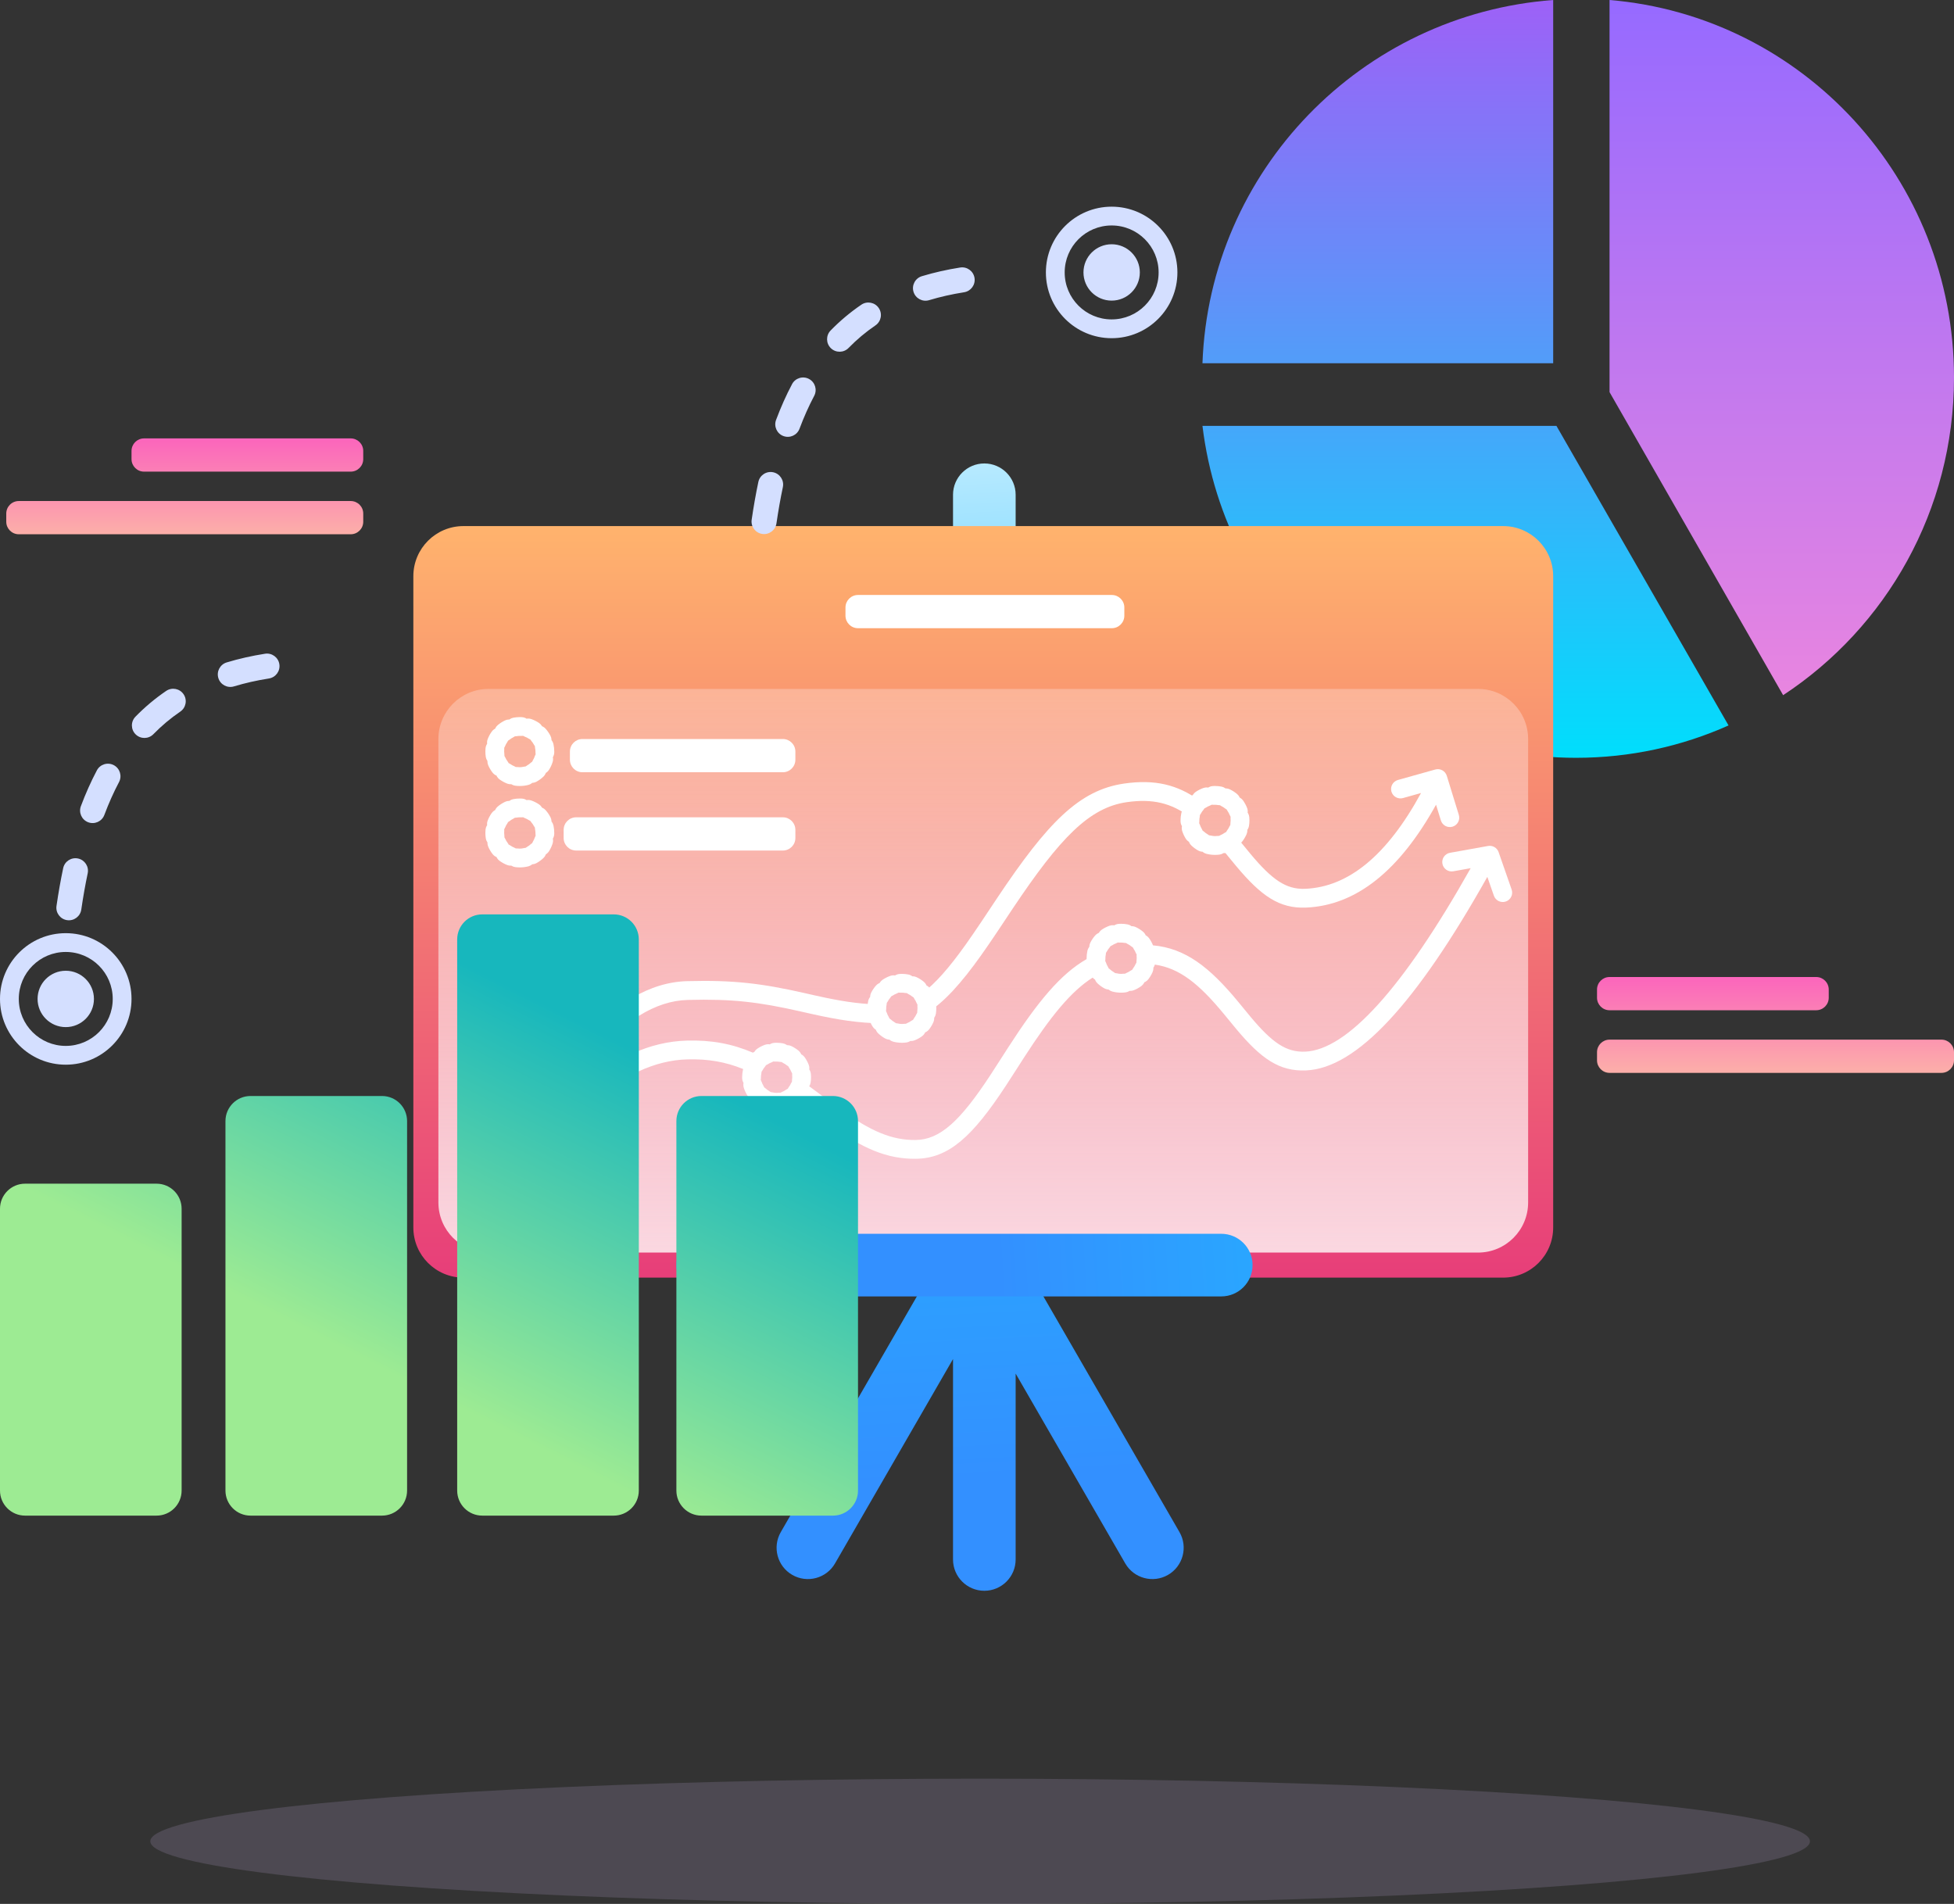 <?xml version="1.0" encoding="UTF-8"?>
<svg width="312px" height="304px" viewBox="0 0 312 304" version="1.1" xmlns="http://www.w3.org/2000/svg" xmlns:xlink="http://www.w3.org/1999/xlink">
    <rect x="0" y="0" width="312" height="304" fill="#333333" stroke="none"/>
    <title>Chart, analytic, graph@2x</title>
    <defs>
        <linearGradient x1="50%" y1="0%" x2="50%" y2="100%" id="linearGradient-1">
            <stop stop-color="#9D61F7" offset="0%"></stop>
            <stop stop-color="#00DEFC" offset="100%"></stop>
        </linearGradient>
        <linearGradient x1="50%" y1="0%" x2="50%" y2="100%" id="linearGradient-2">
            <stop stop-color="#966AFF" offset="0%"></stop>
            <stop stop-color="#E885E0" offset="100%"></stop>
        </linearGradient>
        <linearGradient x1="48.636%" y1="-17.079%" x2="50.736%" y2="89.629%" id="linearGradient-3">
            <stop stop-color="#FFFFFF" offset="0%"></stop>
            <stop stop-color="#20BDFF" offset="51.03%"></stop>
            <stop stop-color="#3390FF" offset="100%"></stop>
        </linearGradient>
        <linearGradient x1="50%" y1="0%" x2="50%" y2="100%" id="linearGradient-4">
            <stop stop-color="#FFB36D" offset="0%"></stop>
            <stop stop-color="#E73E79" offset="100%"></stop>
        </linearGradient>
        <linearGradient x1="50%" y1="-30.96%" x2="50%" y2="127.882%" id="linearGradient-5">
            <stop stop-color="#FFF2F2" stop-opacity="0.139" offset="0%"></stop>
            <stop stop-color="#FEFAF9" offset="100%"></stop>
        </linearGradient>
        <linearGradient x1="243.044%" y1="49.153%" x2="55.646%" y2="50.468%" id="linearGradient-6">
            <stop stop-color="#FFFFFF" offset="0%"></stop>
            <stop stop-color="#20BDFF" offset="51.03%"></stop>
            <stop stop-color="#3390FF" offset="100%"></stop>
        </linearGradient>
        <linearGradient x1="78.213%" y1="25.449%" x2="43.177%" y2="74.551%" id="linearGradient-7">
            <stop stop-color="#17B7BD" offset="0%"></stop>
            <stop stop-color="#9DEB93" offset="100%"></stop>
        </linearGradient>
        <linearGradient x1="50%" y1="0%" x2="50%" y2="100%" id="linearGradient-8">
            <stop stop-color="#FB65BC" offset="0%"></stop>
            <stop stop-color="#FCAFA9" offset="100%"></stop>
        </linearGradient>
    </defs>
    <g id="Page-1" stroke="none" stroke-width="1" fill="none" fill-rule="evenodd">
        <g id="Business---Icon-Illustration" transform="translate(-1025, -114)">
            <g id="Chart,-analytic,-graph" transform="translate(1025, 114)">
                <ellipse id="Shape" fill="#B6A0D1" fill-rule="nonzero" opacity="0.2" cx="156.5" cy="294" rx="132.5" ry="10"></ellipse>
                <path d="M192,68 L248.52,68 L276,115.832 C268.555,119.154 260.312,121 251.641,121 C220.943,121 195.622,97.866 192,68 Z M192,58 C193.128,27.199 217.398,2.282 248,0 L248,58 L192,58 Z" id="Shape" fill="url(#linearGradient-1)"></path>
                <path d="M284.718,111 L257,62.611 L257,0 C287.799,2.571 312,28.581 312,60.288 C312,81.525 301.143,100.206 284.718,111 L284.718,111 Z" id="Shape" fill="url(#linearGradient-2)"></path>
                <path d="M162.171,219.321 L162.171,249 C162.171,251.761 159.932,254 157.171,254 C154.409,254 152.171,251.761 152.171,249 L152.171,217 L133.331,249.631 C131.95,252.023 128.892,252.842 126.501,251.462 C124.109,250.081 123.29,247.023 124.671,244.631 L149.671,201.33 C150.26,200.31 151.154,199.576 152.171,199.177 L152.171,79 C152.171,76.239 154.409,74 157.171,74 C159.932,74 162.171,76.239 162.171,79 L162.171,199.962 C162.625,200.333 163.02,200.792 163.331,201.33 L188.331,244.631 C189.712,247.023 188.892,250.081 186.501,251.462 C184.109,252.842 181.051,252.023 179.671,249.631 L162.171,219.321 L162.171,219.321 Z" id="Shape" fill="url(#linearGradient-3)" fill-rule="nonzero"></path>
                <path d="M74,84 L240,84 C244.418,84 248,87.582 248,92 L248,196 C248,200.418 244.418,204 240,204 L74,204 C69.582,204 66,200.418 66,196 L66,92 C66,87.582 69.582,84 74,84 Z" id="Shape" fill="url(#linearGradient-4)"></path>
                <path d="M78,110 L236,110 C240.418,110 244,113.582 244,118 L244,192 C244,196.418 240.418,200 236,200 L78,200 C73.582,200 70,196.418 70,192 L70,118 C70,113.582 73.582,110 78,110 Z" id="Shape" fill="url(#linearGradient-5)" opacity="0.966"></path>
                <path d="M137,95 L177.526,95 C178.631,95 179.526,95.895 179.526,97 L179.526,98.306 C179.526,99.41 178.631,100.306 177.526,100.306 L137,100.306 C135.895,100.306 135,99.41 135,98.306 L135,97 C135,95.895 135.895,95 137,95 Z" id="Shape" fill="#FFFFFF" fill-rule="nonzero"></path>
                <path d="M226.901,126.62 L224.021,127.427 C223.224,127.651 222.396,127.185 222.172,126.388 C221.949,125.59 222.414,124.762 223.212,124.539 L229.173,122.868 C229.957,122.648 230.772,123.093 231.012,123.871 L232.936,130.117 C233.18,130.908 232.735,131.748 231.944,131.992 C231.152,132.236 230.312,131.792 230.069,131 L229.296,128.491 C223.445,139.04 216.525,144.588 208.52,144.915 C204.279,145.088 201.376,143.061 197.397,138.304 C196.969,137.794 195.52,136.023 195.394,135.871 C195.133,135.555 194.875,135.248 194.621,134.952 C195.683,134.786 196.607,134.203 197.219,133.375 C197.38,133.567 197.543,133.762 197.707,133.96 C197.842,134.123 199.283,135.884 199.697,136.379 C203.128,140.479 205.364,142.041 208.398,141.917 C215.286,141.636 221.459,136.612 226.901,126.62 Z M140.047,160.385 C140.016,160.586 140,160.791 140,161 C140,161.904 140.3,162.738 140.806,163.408 C136.997,163.332 133.93,162.867 129.57,161.891 C129.166,161.801 127.709,161.471 127.78,161.487 C121.198,160 116.947,159.471 109.819,159.659 C99.485,159.933 89.006,172.522 78.731,197.694 C78.418,198.461 77.542,198.829 76.775,198.516 C76.008,198.203 75.64,197.327 75.953,196.56 C86.645,170.366 97.791,156.977 109.739,156.66 C117.147,156.464 121.635,157.023 128.441,158.56 C128.374,158.545 129.826,158.874 130.226,158.964 C134.079,159.826 136.829,160.266 140.047,160.385 L140.047,160.385 Z M147.22,158.626 C149.322,157.076 151.584,154.494 154.225,150.778 C154.969,149.732 155.744,148.6 156.706,147.165 C157.185,146.449 158.903,143.865 159.24,143.36 C167.269,131.343 172.329,126.145 179.482,125.114 C184.39,124.406 188.029,125.279 191.545,127.842 C190.737,128.471 190.177,129.403 190.035,130.468 C187.019,128.205 184.014,127.491 179.91,128.083 C173.949,128.943 169.269,133.751 161.734,145.027 C161.4,145.527 159.682,148.113 159.198,148.835 C158.223,150.291 157.433,151.444 156.67,152.516 C153.466,157.023 150.699,160.091 147.921,161.796 C147.973,161.539 148,161.273 148,161 C148,160.111 147.71,159.29 147.22,158.626 L147.22,158.626 Z" id="Shape" fill="#FFFFFF" fill-rule="nonzero"></path>
                <path d="M144,163.5 C144.828,163.5 145.5,164.172 145.5,165 C145.5,165.828 144.828,166.5 144,166.5 C143.536,166.5 143.079,166.442 142.637,166.329 C141.834,166.124 141.349,165.308 141.554,164.505 C141.759,163.702 142.576,163.218 143.379,163.423 C143.579,163.474 143.787,163.5 144,163.5 Z M142.791,163.189 C143.515,163.591 143.777,164.504 143.375,165.228 C142.974,165.953 142.061,166.214 141.336,165.813 C140.934,165.59 140.561,165.317 140.227,165.002 C139.624,164.434 139.597,163.484 140.165,162.881 C140.733,162.279 141.683,162.251 142.285,162.819 C142.438,162.963 142.608,163.087 142.791,163.189 Z M141.881,162.327 C142.322,163.029 142.11,163.955 141.409,164.396 C140.708,164.836 139.782,164.625 139.341,163.924 C139.096,163.534 138.901,163.115 138.76,162.676 C138.508,161.886 138.943,161.042 139.732,160.79 C140.522,160.538 141.366,160.973 141.618,161.762 C141.681,161.961 141.77,162.151 141.881,162.327 Z M141.501,161.084 C141.528,161.912 140.879,162.605 140.051,162.632 C139.223,162.659 138.53,162.01 138.503,161.182 C138.501,161.098 138.501,161.098 138.5,161.01 C138.5,160.596 138.544,160.195 138.631,159.803 C138.811,158.994 139.612,158.484 140.421,158.664 C141.229,158.844 141.739,159.645 141.56,160.454 C141.52,160.632 141.5,160.814 141.5,161.006 C141.5,161.045 141.5,161.045 141.501,161.084 Z M141.774,159.86 C141.395,160.597 140.491,160.888 139.754,160.509 C139.017,160.131 138.727,159.227 139.105,158.49 C139.315,158.081 139.576,157.7 139.881,157.355 C140.43,156.735 141.378,156.677 141.998,157.227 C142.618,157.776 142.676,158.724 142.127,159.344 C141.988,159.501 141.869,159.674 141.774,159.86 Z M142.606,158.924 C141.919,159.387 140.987,159.205 140.524,158.518 C140.061,157.831 140.243,156.899 140.93,156.436 C141.312,156.179 141.724,155.971 142.159,155.816 C142.94,155.539 143.797,155.947 144.074,156.728 C144.352,157.508 143.944,158.366 143.163,158.643 C142.966,158.713 142.779,158.807 142.606,158.924 Z M143.833,158.505 C143.006,158.56 142.292,157.933 142.238,157.107 C142.184,156.28 142.81,155.566 143.637,155.512 C143.749,155.505 143.861,155.501 143.98,155.5 C144.345,155.5 144.69,155.532 145.031,155.597 C145.845,155.751 146.379,156.536 146.225,157.35 C146.07,158.164 145.285,158.699 144.471,158.544 C144.316,158.515 144.159,158.5 143.988,158.5 C143.936,158.5 143.884,158.502 143.833,158.505 Z M145.069,158.739 C144.321,158.384 144.001,157.49 144.356,156.741 C144.711,155.993 145.606,155.673 146.354,156.028 C146.77,156.226 147.16,156.474 147.513,156.768 C148.15,157.298 148.238,158.243 147.708,158.88 C147.179,159.518 146.233,159.605 145.596,159.076 C145.435,158.942 145.258,158.829 145.069,158.739 Z M146.038,159.552 C145.557,158.877 145.714,157.94 146.389,157.459 C147.063,156.979 148,157.136 148.481,157.81 C148.748,158.185 148.967,158.592 149.133,159.022 C149.431,159.795 149.046,160.663 148.273,160.961 C147.5,161.259 146.632,160.874 146.334,160.101 C146.259,159.906 146.159,159.722 146.038,159.552 Z M146.488,160.75 C146.407,159.926 147.009,159.192 147.834,159.111 C148.658,159.03 149.392,159.632 149.473,160.457 C149.49,160.624 149.499,160.792 149.5,160.971 C149.5,161.285 149.478,161.574 149.432,161.863 C149.303,162.681 148.535,163.24 147.717,163.111 C146.898,162.981 146.34,162.213 146.469,161.395 C146.49,161.264 146.5,161.132 146.5,160.982 C146.499,160.904 146.495,160.827 146.488,160.75 Z M146.293,161.998 C146.625,161.238 147.508,160.891 148.268,161.222 C149.027,161.553 149.375,162.437 149.043,163.196 C148.859,163.619 148.623,164.016 148.341,164.378 C147.831,165.032 146.889,165.149 146.235,164.64 C145.582,164.13 145.465,163.188 145.974,162.534 C146.103,162.369 146.21,162.189 146.293,161.998 Z M145.469,163.023 C146.139,162.536 147.077,162.683 147.565,163.353 C148.052,164.023 147.905,164.961 147.235,165.448 C146.863,165.719 146.459,165.943 146.03,166.113 C145.26,166.419 144.388,166.042 144.082,165.273 C143.776,164.503 144.153,163.631 144.922,163.325 C145.116,163.248 145.3,163.146 145.469,163.023 Z M144.332,163.478 C145.153,163.37 145.907,163.948 146.015,164.77 C146.123,165.591 145.545,166.344 144.724,166.453 C144.501,166.482 144.277,166.498 144.051,166.5 C143.222,166.507 142.545,165.842 142.537,165.013 C142.53,164.185 143.195,163.507 144.023,163.5 C144.127,163.499 144.23,163.492 144.332,163.478 Z M194,133.5 C194.828,133.5 195.5,134.172 195.5,135 C195.5,135.828 194.828,136.5 194,136.5 C193.536,136.5 193.079,136.442 192.637,136.329 C191.834,136.124 191.349,135.308 191.554,134.505 C191.759,133.702 192.576,133.218 193.379,133.423 C193.579,133.474 193.787,133.5 194,133.5 Z M192.791,133.189 C193.515,133.591 193.777,134.504 193.375,135.228 C192.974,135.953 192.061,136.214 191.336,135.813 C190.934,135.59 190.561,135.317 190.227,135.002 C189.624,134.434 189.597,133.484 190.165,132.881 C190.733,132.279 191.683,132.251 192.285,132.819 C192.438,132.963 192.608,133.087 192.791,133.189 Z M191.881,132.327 C192.322,133.029 192.11,133.955 191.409,134.396 C190.708,134.836 189.782,134.625 189.341,133.924 C189.096,133.534 188.901,133.115 188.76,132.676 C188.508,131.886 188.943,131.042 189.732,130.79 C190.522,130.538 191.366,130.973 191.618,131.762 C191.681,131.961 191.77,132.151 191.881,132.327 Z M191.501,131.084 C191.528,131.912 190.879,132.605 190.051,132.632 C189.223,132.659 188.53,132.01 188.503,131.182 C188.501,131.098 188.501,131.098 188.5,131.01 C188.5,130.596 188.544,130.195 188.631,129.803 C188.811,128.994 189.612,128.484 190.421,128.664 C191.229,128.844 191.739,129.645 191.56,130.454 C191.52,130.632 191.5,130.814 191.5,131.006 C191.5,131.045 191.5,131.045 191.501,131.084 Z M191.774,129.86 C191.395,130.597 190.491,130.888 189.754,130.509 C189.017,130.131 188.727,129.227 189.105,128.49 C189.315,128.081 189.576,127.7 189.881,127.355 C190.43,126.735 191.378,126.677 191.998,127.227 C192.618,127.776 192.676,128.724 192.127,129.344 C191.988,129.501 191.869,129.674 191.774,129.86 Z M192.606,128.924 C191.919,129.387 190.987,129.205 190.524,128.518 C190.061,127.831 190.243,126.899 190.93,126.436 C191.312,126.179 191.724,125.971 192.159,125.816 C192.94,125.539 193.797,125.947 194.074,126.728 C194.352,127.508 193.944,128.366 193.163,128.643 C192.966,128.713 192.779,128.807 192.606,128.924 Z M193.833,128.505 C193.006,128.56 192.292,127.933 192.238,127.107 C192.184,126.28 192.81,125.566 193.637,125.512 C193.749,125.505 193.861,125.501 193.98,125.5 C194.345,125.5 194.69,125.532 195.031,125.597 C195.845,125.751 196.379,126.536 196.225,127.35 C196.07,128.164 195.285,128.699 194.471,128.544 C194.316,128.515 194.159,128.5 193.988,128.5 C193.936,128.5 193.884,128.502 193.833,128.505 Z M195.069,128.739 C194.321,128.384 194.001,127.49 194.356,126.741 C194.711,125.993 195.606,125.673 196.354,126.028 C196.77,126.226 197.16,126.474 197.513,126.768 C198.15,127.297 198.238,128.243 197.708,128.88 C197.179,129.518 196.233,129.605 195.596,129.076 C195.435,128.942 195.258,128.829 195.069,128.739 Z M196.038,129.552 C195.557,128.877 195.714,127.94 196.389,127.459 C197.063,126.979 198,127.136 198.481,127.81 C198.748,128.185 198.967,128.592 199.133,129.022 C199.431,129.795 199.046,130.663 198.273,130.961 C197.5,131.259 196.632,130.874 196.334,130.101 C196.259,129.906 196.159,129.722 196.038,129.552 Z M196.488,130.75 C196.407,129.926 197.009,129.192 197.834,129.111 C198.658,129.03 199.392,129.632 199.473,130.457 C199.49,130.624 199.499,130.792 199.5,130.971 C199.5,131.285 199.478,131.574 199.432,131.863 C199.303,132.681 198.535,133.24 197.717,133.111 C196.898,132.981 196.34,132.213 196.469,131.395 C196.49,131.264 196.5,131.132 196.5,130.982 C196.499,130.904 196.495,130.827 196.488,130.75 Z M196.293,131.998 C196.625,131.238 197.508,130.891 198.268,131.222 C199.027,131.553 199.375,132.437 199.043,133.196 C198.859,133.619 198.623,134.016 198.341,134.378 C197.831,135.032 196.889,135.149 196.235,134.64 C195.582,134.13 195.465,133.188 195.974,132.534 C196.103,132.369 196.21,132.189 196.293,131.998 Z M195.469,133.023 C196.139,132.536 197.077,132.683 197.565,133.353 C198.052,134.023 197.905,134.961 197.235,135.448 C196.863,135.719 196.459,135.943 196.03,136.113 C195.26,136.419 194.388,136.042 194.082,135.273 C193.776,134.503 194.153,133.631 194.922,133.325 C195.116,133.248 195.3,133.146 195.469,133.023 Z M194.332,133.478 C195.153,133.37 195.907,133.948 196.015,134.77 C196.123,135.591 195.545,136.344 194.724,136.453 C194.501,136.482 194.277,136.498 194.051,136.5 C193.222,136.507 192.545,135.842 192.537,135.013 C192.53,134.185 193.195,133.507 194.023,133.5 C194.127,133.499 194.23,133.492 194.332,133.478 Z" id="Shape" fill="#FFFFFF" fill-rule="nonzero"></path>
                <path d="M83,138.5 C82.172,138.5 81.5,137.828 81.5,137 C81.5,136.172 82.172,135.5 83,135.5 C83.213,135.5 83.421,135.474 83.621,135.423 C84.424,135.218 85.241,135.702 85.446,136.505 C85.651,137.308 85.166,138.124 84.363,138.329 C83.921,138.442 83.464,138.5 83,138.5 Z M85.664,137.813 C84.939,138.214 84.026,137.953 83.625,137.228 C83.223,136.504 83.485,135.591 84.209,135.189 C84.392,135.087 84.562,134.963 84.715,134.819 C85.317,134.251 86.267,134.279 86.835,134.881 C87.403,135.484 87.376,136.434 86.773,137.002 C86.439,137.317 86.066,137.59 85.664,137.813 Z M87.659,135.924 C87.218,136.625 86.292,136.836 85.591,136.396 C84.89,135.955 84.678,135.029 85.119,134.327 C85.23,134.151 85.319,133.961 85.382,133.762 C85.634,132.973 86.478,132.538 87.268,132.79 C88.057,133.042 88.492,133.886 88.24,134.676 C88.099,135.115 87.904,135.534 87.659,135.924 Z M88.497,133.182 C88.47,134.01 87.777,134.659 86.949,134.632 C86.121,134.605 85.472,133.912 85.499,133.084 C85.5,133.045 85.5,133.045 85.5,133.01 C85.5,132.814 85.48,132.632 85.44,132.454 C85.261,131.645 85.771,130.844 86.579,130.664 C87.388,130.484 88.189,130.994 88.369,131.803 C88.456,132.195 88.5,132.596 88.5,133.013 C88.499,133.098 88.499,133.098 88.497,133.182 Z M87.895,130.49 C88.273,131.227 87.983,132.131 87.246,132.509 C86.509,132.888 85.605,132.597 85.226,131.86 C85.131,131.674 85.012,131.501 84.873,131.344 C84.324,130.724 84.382,129.776 85.002,129.227 C85.622,128.677 86.57,128.735 87.119,129.355 C87.424,129.7 87.685,130.081 87.895,130.49 Z M86.07,128.436 C86.757,128.899 86.939,129.831 86.476,130.518 C86.013,131.205 85.081,131.387 84.394,130.924 C84.221,130.807 84.034,130.713 83.837,130.643 C83.056,130.366 82.648,129.508 82.926,128.728 C83.203,127.947 84.06,127.539 84.841,127.816 C85.276,127.971 85.688,128.179 86.07,128.436 Z M83.363,127.512 C84.19,127.566 84.816,128.28 84.762,129.107 C84.708,129.933 83.994,130.56 83.167,130.505 C83.116,130.502 83.064,130.5 83.019,130.5 C82.841,130.5 82.684,130.515 82.529,130.544 C81.715,130.699 80.93,130.164 80.775,129.35 C80.621,128.536 81.155,127.751 81.969,127.597 C82.31,127.532 82.655,127.5 83.026,127.5 C83.139,127.501 83.251,127.505 83.363,127.512 Z M80.646,128.028 C81.394,127.673 82.289,127.993 82.644,128.741 C82.999,129.49 82.679,130.384 81.931,130.739 C81.742,130.829 81.565,130.942 81.404,131.076 C80.767,131.605 79.821,131.518 79.292,130.88 C78.762,130.243 78.85,129.298 79.487,128.768 C79.84,128.474 80.23,128.226 80.646,128.028 Z M78.519,129.81 C79,129.136 79.937,128.979 80.611,129.459 C81.286,129.94 81.443,130.877 80.962,131.552 C80.841,131.722 80.741,131.906 80.666,132.101 C80.368,132.874 79.5,133.259 78.727,132.961 C77.954,132.663 77.569,131.795 77.867,131.022 C78.033,130.592 78.252,130.185 78.519,129.81 Z M77.527,132.457 C77.608,131.632 78.342,131.03 79.166,131.111 C79.991,131.192 80.593,131.926 80.512,132.75 C80.505,132.827 80.501,132.904 80.5,132.972 C80.5,133.132 80.51,133.264 80.531,133.395 C80.66,134.213 80.102,134.981 79.283,135.111 C78.465,135.24 77.697,134.681 77.568,133.863 C77.522,133.574 77.5,133.285 77.5,132.961 C77.501,132.792 77.51,132.624 77.527,132.457 Z M77.957,135.196 C77.625,134.437 77.973,133.553 78.732,133.222 C79.492,132.891 80.375,133.238 80.707,133.998 C80.79,134.189 80.897,134.369 81.026,134.534 C81.535,135.188 81.418,136.13 80.765,136.64 C80.111,137.149 79.169,137.032 78.659,136.378 C78.377,136.016 78.141,135.619 77.957,135.196 Z M79.765,137.448 C79.095,136.961 78.948,136.023 79.435,135.353 C79.923,134.683 80.861,134.536 81.531,135.023 C81.7,135.146 81.884,135.248 82.078,135.325 C82.847,135.631 83.224,136.503 82.918,137.273 C82.612,138.042 81.74,138.419 80.97,138.113 C80.541,137.943 80.137,137.719 79.765,137.448 Z M82.276,138.453 C81.455,138.344 80.877,137.591 80.985,136.77 C81.093,135.948 81.847,135.37 82.668,135.478 C82.77,135.492 82.873,135.499 82.977,135.5 C83.805,135.507 84.47,136.185 84.463,137.013 C84.455,137.842 83.778,138.507 82.949,138.5 C82.723,138.498 82.499,138.482 82.276,138.453 Z" id="Shape" fill="#FFFFFF" fill-rule="nonzero"></path>
                <path d="M83,125.5 C82.172,125.5 81.5,124.828 81.5,124 C81.5,123.172 82.172,122.5 83,122.5 C83.213,122.5 83.421,122.474 83.621,122.423 C84.424,122.218 85.241,122.702 85.446,123.505 C85.651,124.308 85.166,125.124 84.363,125.329 C83.921,125.442 83.464,125.5 83,125.5 Z M85.664,124.813 C84.939,125.214 84.026,124.953 83.625,124.228 C83.223,123.504 83.485,122.591 84.209,122.189 C84.392,122.087 84.562,121.963 84.715,121.819 C85.317,121.251 86.267,121.279 86.835,121.881 C87.403,122.484 87.376,123.434 86.773,124.002 C86.439,124.317 86.066,124.59 85.664,124.813 Z M87.659,122.924 C87.218,123.625 86.292,123.836 85.591,123.396 C84.89,122.955 84.678,122.029 85.119,121.327 C85.23,121.151 85.319,120.961 85.382,120.762 C85.634,119.973 86.478,119.538 87.268,119.79 C88.057,120.042 88.492,120.886 88.24,121.676 C88.099,122.115 87.904,122.534 87.659,122.924 Z M88.497,120.182 C88.47,121.01 87.777,121.659 86.949,121.632 C86.121,121.605 85.472,120.912 85.499,120.084 C85.5,120.045 85.5,120.045 85.5,120.01 C85.5,119.814 85.48,119.632 85.44,119.454 C85.261,118.645 85.771,117.844 86.579,117.664 C87.388,117.484 88.189,117.994 88.369,118.803 C88.456,119.195 88.5,119.596 88.5,120.013 C88.499,120.098 88.499,120.098 88.497,120.182 Z M87.895,117.49 C88.273,118.227 87.983,119.131 87.246,119.509 C86.509,119.888 85.605,119.597 85.226,118.86 C85.131,118.674 85.012,118.501 84.873,118.344 C84.324,117.724 84.382,116.776 85.002,116.227 C85.622,115.677 86.57,115.735 87.119,116.355 C87.424,116.7 87.685,117.081 87.895,117.49 Z M86.07,115.436 C86.757,115.899 86.939,116.831 86.476,117.518 C86.013,118.205 85.081,118.387 84.394,117.924 C84.221,117.807 84.034,117.713 83.837,117.643 C83.056,117.366 82.648,116.508 82.926,115.728 C83.203,114.947 84.06,114.539 84.841,114.816 C85.276,114.971 85.688,115.179 86.07,115.436 Z M83.363,114.512 C84.19,114.566 84.816,115.28 84.762,116.107 C84.708,116.933 83.994,117.56 83.167,117.505 C83.116,117.502 83.064,117.5 83.019,117.5 C82.841,117.5 82.684,117.515 82.529,117.544 C81.715,117.699 80.93,117.164 80.775,116.35 C80.621,115.536 81.155,114.751 81.969,114.597 C82.31,114.532 82.655,114.5 83.026,114.5 C83.139,114.501 83.251,114.505 83.363,114.512 Z M80.646,115.028 C81.394,114.673 82.289,114.993 82.644,115.741 C82.999,116.49 82.679,117.384 81.931,117.739 C81.742,117.829 81.565,117.942 81.404,118.076 C80.767,118.605 79.821,118.518 79.292,117.88 C78.762,117.243 78.85,116.297 79.487,115.768 C79.84,115.474 80.23,115.226 80.646,115.028 Z M78.519,116.81 C79,116.136 79.937,115.979 80.611,116.459 C81.286,116.94 81.443,117.877 80.962,118.552 C80.841,118.722 80.741,118.906 80.666,119.101 C80.368,119.874 79.5,120.259 78.727,119.961 C77.954,119.663 77.569,118.795 77.867,118.022 C78.033,117.592 78.252,117.185 78.519,116.81 Z M77.527,119.457 C77.608,118.632 78.342,118.03 79.166,118.111 C79.991,118.192 80.593,118.926 80.512,119.75 C80.505,119.827 80.501,119.904 80.5,119.972 C80.5,120.132 80.51,120.264 80.531,120.395 C80.66,121.213 80.102,121.981 79.283,122.111 C78.465,122.24 77.697,121.681 77.568,120.863 C77.522,120.574 77.5,120.285 77.5,119.961 C77.501,119.792 77.51,119.624 77.527,119.457 Z M77.957,122.196 C77.625,121.437 77.973,120.553 78.732,120.222 C79.492,119.891 80.375,120.238 80.707,120.998 C80.79,121.189 80.897,121.369 81.026,121.534 C81.535,122.188 81.418,123.13 80.765,123.64 C80.111,124.149 79.169,124.032 78.659,123.378 C78.377,123.016 78.141,122.619 77.957,122.196 Z M79.765,124.448 C79.095,123.961 78.948,123.023 79.435,122.353 C79.923,121.683 80.861,121.536 81.531,122.023 C81.7,122.146 81.884,122.248 82.078,122.325 C82.847,122.631 83.224,123.503 82.918,124.273 C82.612,125.043 81.74,125.419 80.97,125.113 C80.541,124.943 80.137,124.719 79.765,124.448 Z M82.276,125.453 C81.455,125.344 80.877,124.591 80.985,123.77 C81.093,122.948 81.847,122.37 82.668,122.478 C82.77,122.492 82.873,122.499 82.977,122.5 C83.805,122.507 84.47,123.185 84.463,124.013 C84.455,124.842 83.778,125.507 82.949,125.5 C82.723,125.498 82.499,125.482 82.276,125.453 Z" id="Shape" fill="#FFFFFF" fill-rule="nonzero"></path>
                <path d="M182.998,153.133 C182.989,153.393 182.956,153.646 182.901,153.89 C183.286,153.901 183.663,153.928 184.031,153.97 C184.203,154.345 184.221,154.789 184.043,155.196 C183.859,155.619 183.623,156.016 183.341,156.378 C182.831,157.032 181.889,157.149 181.235,156.64 C180.582,156.13 180.465,155.188 180.974,154.534 C181.103,154.369 181.21,154.189 181.293,153.998 C181.586,153.327 182.31,152.978 182.998,153.133 L182.998,153.133 Z M183,153.038 C182.305,153.164 181.597,152.784 181.334,152.101 C181.259,151.906 181.159,151.722 181.038,151.552 C180.557,150.877 180.714,149.94 181.389,149.459 C182.063,148.979 183,149.136 183.481,149.81 C183.732,150.162 183.941,150.543 184.103,150.945 C189.257,151.417 193.074,154.353 197.707,159.96 C197.842,160.123 199.283,161.884 199.697,162.379 C203.128,166.479 205.364,168.041 208.398,167.917 C215.024,167.646 223.984,157.896 234.825,138.623 L232.054,139.119 C231.239,139.266 230.459,138.723 230.313,137.908 C230.167,137.092 230.709,136.313 231.525,136.167 L237.604,135.077 C238.33,134.947 239.043,135.364 239.285,136.06 L241.367,142.033 C241.64,142.815 241.227,143.67 240.444,143.943 C239.662,144.215 238.807,143.802 238.534,143.02 L237.486,140.013 C226.108,160.269 216.605,170.584 208.52,170.915 C204.279,171.088 201.376,169.061 197.397,164.304 C196.969,163.794 195.52,162.023 195.394,161.871 C191.442,157.088 188.365,154.599 184.4,154.018 C184.204,154.751 183.482,155.232 182.717,155.111 C181.898,154.981 181.34,154.213 181.469,153.395 C181.49,153.264 181.5,153.132 181.5,152.982 C181.499,152.904 181.495,152.827 181.488,152.75 C181.416,152.022 181.878,151.364 182.555,151.165 C182.839,151.714 183,152.338 183,153 C183,153.013 183,153.025 183,153.038 L183,153.038 Z M182.509,151.079 C181.965,151.53 181.16,151.544 180.596,151.076 C180.435,150.942 180.258,150.829 180.069,150.739 C179.321,150.384 179.001,149.49 179.356,148.741 C179.711,147.993 180.606,147.673 181.354,148.028 C181.77,148.226 182.16,148.474 182.513,148.768 C183.149,149.297 183.237,150.241 182.711,150.878 C182.605,150.877 182.498,150.877 182.391,150.878 C182.433,150.944 182.472,151.011 182.509,151.079 L182.509,151.079 Z M174.756,155.917 C175.092,155.715 175.429,155.53 175.77,155.36 C175.619,155.153 175.486,154.931 175.376,154.696 C175.948,154.28 176.752,154.317 177.285,154.819 C177.438,154.963 177.608,155.087 177.791,155.189 C178.515,155.591 178.777,156.504 178.375,157.228 C177.974,157.953 177.061,158.214 176.336,157.813 C175.934,157.59 175.561,157.317 175.227,157.002 C174.916,156.708 174.758,156.313 174.756,155.917 L174.756,155.917 Z M174.467,156.096 C170.989,158.298 167.736,162.314 163.548,168.801 C163.686,168.586 161.263,172.364 160.596,173.38 C155.295,181.444 151.512,184.977 146.199,185.025 C141.595,185.067 137.729,183.362 132.549,179.652 C131.968,179.236 131.369,178.795 130.614,178.232 C130.32,178.012 129.03,177.045 128.684,176.787 C128.328,176.521 127.979,176.264 127.635,176.014 C127.535,176.179 127.401,176.327 127.235,176.448 C126.863,176.719 126.459,176.943 126.03,177.113 C125.26,177.419 124.388,177.042 124.082,176.273 C123.776,175.503 124.153,174.631 124.922,174.325 C125.116,174.248 125.3,174.146 125.469,174.023 C126.061,173.592 126.864,173.658 127.379,174.142 C127.13,174.534 126.814,174.88 126.448,175.163 C126.793,175.406 127.144,175.657 127.501,175.916 C127.075,176.017 126.608,175.93 126.235,175.64 C125.582,175.13 125.465,174.188 125.974,173.534 C126.103,173.369 126.21,173.189 126.293,172.998 C126.625,172.238 127.508,171.891 128.268,172.222 C128.771,172.441 129.093,172.904 129.157,173.411 C128.752,173.118 128.353,172.834 127.961,172.56 C127.886,173.095 127.706,173.595 127.441,174.04 C126.777,173.801 126.355,173.118 126.469,172.395 C126.49,172.264 126.5,172.132 126.5,171.982 C126.499,171.904 126.495,171.827 126.488,171.75 C126.407,170.926 127.009,170.192 127.834,170.111 C128.658,170.03 129.392,170.632 129.473,171.457 C129.49,171.624 129.499,171.792 129.5,171.971 C129.5,172.285 129.478,172.574 129.432,172.863 C129.398,173.079 129.32,173.276 129.208,173.448 C129.623,173.749 130.046,174.061 130.477,174.382 C130.828,174.643 132.118,175.611 132.409,175.828 C133.149,176.38 133.733,176.81 134.296,177.213 C139.005,180.586 142.348,182.06 146.172,182.025 C150.102,181.99 153.324,178.98 158.089,171.732 C158.745,170.733 161.157,166.972 161.027,167.173 C165.679,159.969 169.33,155.529 173.502,153.141 C173.501,153.094 173.501,153.081 173.5,153.01 C173.5,152.596 173.544,152.195 173.631,151.803 C173.811,150.994 174.612,150.484 175.421,150.664 C176.229,150.844 176.739,151.645 176.56,152.454 C176.52,152.632 176.5,152.814 176.5,153.006 C176.5,153.045 176.5,153.045 176.501,153.084 C176.525,153.816 176.021,154.442 175.331,154.596 C175.118,154.107 175,153.568 175,153 C175,152.909 175.003,152.819 175.009,152.73 C175.71,152.644 176.395,153.065 176.618,153.762 C176.681,153.961 176.77,154.151 176.881,154.327 C177.322,155.029 177.11,155.955 176.409,156.396 C175.769,156.798 174.941,156.657 174.467,156.096 Z M174.738,152.501 C174.013,152.117 173.73,151.221 174.105,150.49 C174.315,150.081 174.576,149.7 174.881,149.355 C175.43,148.735 176.378,148.677 176.998,149.227 C177.618,149.776 177.676,150.724 177.127,151.344 C176.988,151.501 176.869,151.674 176.774,151.86 C176.44,152.511 175.695,152.814 175.018,152.615 C175.027,152.529 175.037,152.444 175.051,152.359 C174.946,152.405 174.842,152.452 174.738,152.501 Z M119.116,170.88 C119.429,171.014 119.743,171.156 120.06,171.306 C120.159,170.738 120.379,170.21 120.691,169.751 C121.339,170.031 121.718,170.74 121.56,171.454 C121.52,171.632 121.5,171.814 121.5,172.006 C121.5,172.045 121.5,172.045 121.501,172.084 C121.528,172.912 120.879,173.605 120.051,173.632 C119.223,173.659 118.53,173.01 118.503,172.182 C118.501,172.098 118.501,172.098 118.5,172.01 C118.5,171.596 118.544,171.195 118.631,170.803 C118.639,170.765 118.649,170.728 118.66,170.691 C115.797,169.536 113.021,169.065 109.769,169.151 C99.3,169.429 88.884,178.908 78.662,197.84 C78.268,198.569 77.358,198.84 76.629,198.447 C75.9,198.053 75.629,197.143 76.022,196.414 C86.701,176.636 97.877,166.465 109.69,166.152 C113.58,166.049 116.85,166.646 120.212,168.076 C120.76,167.734 121.49,167.776 121.998,168.227 C122.618,168.776 122.676,169.724 122.127,170.344 C121.988,170.501 121.869,170.674 121.774,170.86 C121.395,171.597 120.491,171.888 119.754,171.509 C119.471,171.364 119.254,171.141 119.116,170.88 L119.116,170.88 Z M120.368,168.142 C120.474,167.864 120.664,167.615 120.93,167.436 C121.312,167.179 121.724,166.971 122.159,166.816 C122.94,166.539 123.797,166.947 124.074,167.728 C124.352,168.508 123.944,169.366 123.163,169.643 C122.966,169.713 122.779,169.807 122.606,169.924 C121.998,170.334 121.199,170.239 120.702,169.736 C120.966,169.352 121.295,169.017 121.674,168.746 C121.236,168.531 120.801,168.33 120.368,168.142 L120.368,168.142 Z M179,155.5 C179.828,155.5 180.5,156.172 180.5,157 C180.5,157.828 179.828,158.5 179,158.5 C178.536,158.5 178.079,158.442 177.637,158.329 C176.834,158.124 176.349,157.308 176.554,156.505 C176.759,155.702 177.576,155.218 178.379,155.423 C178.579,155.474 178.787,155.5 179,155.5 Z M177.606,150.924 C176.919,151.387 175.987,151.205 175.524,150.518 C175.061,149.831 175.243,148.899 175.93,148.436 C176.312,148.179 176.724,147.971 177.159,147.816 C177.94,147.539 178.797,147.947 179.074,148.728 C179.352,149.508 178.944,150.366 178.163,150.643 C177.966,150.713 177.779,150.807 177.606,150.924 Z M178.833,150.505 C178.006,150.56 177.292,149.933 177.238,149.107 C177.184,148.28 177.81,147.566 178.637,147.512 C178.749,147.505 178.861,147.501 178.98,147.5 C179.345,147.5 179.69,147.532 180.031,147.597 C180.845,147.751 181.379,148.536 181.225,149.35 C181.07,150.164 180.285,150.699 179.471,150.544 C179.316,150.515 179.159,150.5 178.988,150.5 C178.936,150.5 178.884,150.502 178.833,150.505 Z M180.469,155.023 C181.139,154.536 182.077,154.683 182.565,155.353 C183.052,156.023 182.905,156.961 182.235,157.448 C181.863,157.719 181.459,157.943 181.03,158.113 C180.26,158.419 179.388,158.042 179.082,157.273 C178.776,156.503 179.153,155.631 179.922,155.325 C180.116,155.248 180.3,155.146 180.469,155.023 Z M179.332,155.478 C180.153,155.37 180.907,155.948 181.015,156.77 C181.123,157.591 180.545,158.344 179.724,158.453 C179.501,158.482 179.277,158.498 179.051,158.5 C178.222,158.507 177.545,157.842 177.537,157.013 C177.53,156.185 178.195,155.507 179.023,155.5 C179.127,155.499 179.23,155.492 179.332,155.478 Z M124,174.5 C124.828,174.5 125.5,175.172 125.5,176 C125.5,176.828 124.828,177.5 124,177.5 C123.536,177.5 123.079,177.442 122.637,177.329 C121.834,177.124 121.349,176.308 121.554,175.505 C121.759,174.702 122.576,174.218 123.379,174.423 C123.579,174.474 123.787,174.5 124,174.5 Z M122.791,174.189 C123.515,174.591 123.777,175.504 123.375,176.228 C122.974,176.953 122.061,177.214 121.336,176.813 C120.934,176.59 120.561,176.317 120.227,176.002 C119.624,175.434 119.597,174.484 120.165,173.881 C120.733,173.279 121.683,173.251 122.285,173.819 C122.438,173.963 122.608,174.087 122.791,174.189 Z M121.881,173.327 C122.322,174.029 122.11,174.955 121.409,175.396 C120.708,175.836 119.782,175.625 119.341,174.924 C119.096,174.534 118.901,174.115 118.76,173.676 C118.508,172.886 118.943,172.042 119.732,171.79 C120.522,171.538 121.366,171.973 121.618,172.762 C121.681,172.961 121.77,173.151 121.881,173.327 Z M123.833,169.505 C123.006,169.56 122.292,168.933 122.238,168.107 C122.184,167.28 122.81,166.566 123.637,166.512 C123.749,166.505 123.861,166.501 123.98,166.5 C124.345,166.5 124.69,166.532 125.031,166.597 C125.845,166.751 126.379,167.536 126.225,168.35 C126.07,169.164 125.285,169.699 124.471,169.544 C124.316,169.515 124.159,169.5 123.988,169.5 C123.936,169.5 123.884,169.502 123.833,169.505 Z M125.069,169.739 C124.321,169.384 124.001,168.49 124.356,167.741 C124.711,166.993 125.606,166.673 126.354,167.028 C126.77,167.226 127.16,167.474 127.513,167.768 C128.15,168.298 128.238,169.243 127.708,169.88 C127.179,170.518 126.233,170.605 125.596,170.076 C125.435,169.942 125.258,169.829 125.069,169.739 Z M126.038,170.552 C125.557,169.877 125.714,168.94 126.389,168.459 C127.063,167.979 128,168.136 128.481,168.81 C128.748,169.185 128.967,169.592 129.133,170.022 C129.431,170.795 129.046,171.663 128.273,171.961 C127.5,172.259 126.632,171.874 126.334,171.101 C126.259,170.906 126.159,170.722 126.038,170.552 Z M124.332,174.478 C125.153,174.37 125.907,174.948 126.015,175.77 C126.123,176.591 125.545,177.344 124.724,177.453 C124.501,177.482 124.277,177.498 124.051,177.5 C123.222,177.507 122.545,176.842 122.537,176.013 C122.53,175.185 123.195,174.507 124.023,174.5 C124.127,174.499 124.23,174.492 124.332,174.478 Z" id="Shape" fill="#FFFFFF" fill-rule="nonzero"></path>
                <path d="M108,202 C108,199.239 110.239,197 113,197 L195,197 C197.761,197 200,199.239 200,202 C200,204.761 197.761,207 195,207 L113,207 C110.239,207 108,204.761 108,202 Z" id="Shape" fill="url(#linearGradient-6)" fill-rule="nonzero"></path>
                <path d="M123.979,83.562 C123.82,84.655 122.805,85.413 121.712,85.253 C120.619,85.094 119.862,84.079 120.021,82.986 C120.327,80.884 120.682,78.874 121.088,76.952 C121.316,75.871 122.378,75.18 123.458,75.408 C124.539,75.637 125.23,76.698 125.002,77.778 C124.614,79.615 124.273,81.542 123.979,83.562 Z M127.661,68.454 C127.273,69.488 126.12,70.012 125.086,69.624 C124.052,69.236 123.528,68.084 123.916,67.049 C124.679,65.016 125.528,63.113 126.468,61.337 C126.984,60.361 128.194,59.988 129.171,60.505 C130.147,61.021 130.52,62.231 130.003,63.208 C129.146,64.829 128.365,66.577 127.661,68.454 Z M135.492,55.559 C134.721,56.349 133.454,56.364 132.664,55.593 C131.874,54.821 131.858,53.555 132.63,52.764 C134.132,51.226 135.765,49.856 137.531,48.652 C138.444,48.03 139.688,48.266 140.31,49.179 C140.932,50.092 140.696,51.336 139.783,51.958 C138.237,53.011 136.809,54.21 135.492,55.559 Z M148.357,47.928 C147.3,48.249 146.183,47.652 145.863,46.594 C145.542,45.537 146.14,44.421 147.197,44.1 C149.128,43.515 151.166,43.054 153.316,42.714 C154.407,42.542 155.432,43.287 155.604,44.378 C155.776,45.469 155.031,46.493 153.94,46.665 C151.968,46.977 150.108,47.398 148.357,47.928 Z M12.979,145.231 C12.82,146.324 11.805,147.081 10.712,146.922 C9.619,146.763 8.862,145.748 9.021,144.655 C9.327,142.553 9.682,140.542 10.088,138.62 C10.316,137.539 11.378,136.848 12.458,137.077 C13.539,137.305 14.23,138.366 14.002,139.447 C13.614,141.284 13.273,143.211 12.979,145.231 Z M16.661,130.123 C16.273,131.157 15.12,131.681 14.086,131.293 C13.052,130.905 12.528,129.752 12.916,128.718 C13.679,126.684 14.528,124.781 15.468,123.006 C15.984,122.029 17.194,121.657 18.171,122.173 C19.147,122.69 19.52,123.9 19.003,124.876 C18.146,126.498 17.365,128.245 16.661,130.123 Z M24.492,117.227 C23.721,118.017 22.454,118.033 21.664,117.261 C20.874,116.489 20.858,115.223 21.63,114.433 C23.132,112.894 24.765,111.524 26.531,110.321 C27.444,109.699 28.688,109.935 29.31,110.847 C29.932,111.76 29.696,113.004 28.783,113.626 C27.237,114.68 25.809,115.878 24.492,117.227 Z M37.357,109.597 C36.3,109.917 35.183,109.32 34.863,108.263 C34.542,107.206 35.14,106.089 36.197,105.769 C38.128,105.184 40.166,104.722 42.316,104.383 C43.407,104.211 44.432,104.955 44.604,106.046 C44.776,107.138 44.031,108.162 42.94,108.334 C40.968,108.645 39.108,109.066 37.357,109.597 Z M177.5,48 C175.015,48 173,45.985 173,43.5 C173,41.015 175.015,39 177.5,39 C179.985,39 182,41.015 182,43.5 C182,45.985 179.985,48 177.5,48 Z M177.5,51 C181.642,51 185,47.642 185,43.5 C185,39.358 181.642,36 177.5,36 C173.358,36 170,39.358 170,43.5 C170,47.642 173.358,51 177.5,51 Z M177.5,54 C171.701,54 167,49.299 167,43.5 C167,37.701 171.701,33 177.5,33 C183.299,33 188,37.701 188,43.5 C188,49.299 183.299,54 177.5,54 Z M10.5,164 C8.015,164 6,161.985 6,159.5 C6,157.015 8.015,155 10.5,155 C12.985,155 15,157.015 15,159.5 C15,161.985 12.985,164 10.5,164 Z M10.5,167 C14.642,167 18,163.642 18,159.5 C18,155.358 14.642,152 10.5,152 C6.358,152 3,155.358 3,159.5 C3,163.642 6.358,167 10.5,167 Z M10.5,170 C4.701,170 5.32907052e-15,165.299 5.32907052e-15,159.5 C5.32907052e-15,153.701 4.701,149 10.5,149 C16.299,149 21,153.701 21,159.5 C21,165.299 16.299,170 10.5,170 Z" id="Shape" fill="#D4DFFF" fill-rule="nonzero"></path>
                <path d="M4,189 L25,189 C27.209,189 29,190.791 29,193 L29,238 C29,240.209 27.209,242 25,242 L4,242 C1.791,242 0,240.209 0,238 L0,193 C0,190.791 1.791,189 4,189 Z M40,175 L61,175 C63.209,175 65,176.791 65,179 L65,238 C65,240.209 63.209,242 61,242 L40,242 C37.791,242 36,240.209 36,238 L36,179 C36,176.791 37.791,175 40,175 Z M112,175 L133,175 C135.209,175 137,176.791 137,179 L137,238 C137,240.209 135.209,242 133,242 L112,242 C109.791,242 108,240.209 108,238 L108,179 C108,176.791 109.791,175 112,175 Z M77,146 L98,146 C100.209,146 102,147.791 102,150 L102,238 C102,240.209 100.209,242 98,242 L77,242 C74.791,242 73,240.209 73,238 L73,150 C73,147.791 74.791,146 77,146 Z" id="Shape" fill="url(#linearGradient-7)"></path>
                <path d="M257,156 L290,156 C291.105,156 292,156.895 292,158 L292,159.306 C292,160.41 291.105,161.306 290,161.306 L257,161.306 C255.895,161.306 255,160.41 255,159.306 L255,158 C255,156.895 255.895,156 257,156 Z M257,166 L310,166 C311.105,166 312,166.895 312,168 L312,169.306 C312,170.41 311.105,171.306 310,171.306 L257,171.306 C255.895,171.306 255,170.41 255,169.306 L255,168 C255,166.895 255.895,166 257,166 Z" id="Shape" fill="url(#linearGradient-8)"></path>
                <path d="M23,70 L56,70 C57.105,70 58,70.895 58,72 L58,73.306 C58,74.41 57.105,75.306 56,75.306 L23,75.306 C21.895,75.306 21,74.41 21,73.306 L21,72 C21,70.895 21.895,70 23,70 Z M3,80 L56,80 C57.105,80 58,80.895 58,82 L58,83.306 C58,84.41 57.105,85.306 56,85.306 L3,85.306 C1.895,85.306 1,84.41 1,83.306 L1,82 C1,80.895 1.895,80 3,80 Z" id="Shape" fill="url(#linearGradient-8)"></path>
                <path d="M93,118 L125,118 C126.105,118 127,118.895 127,120 L127,121.306 C127,122.41 126.105,123.306 125,123.306 L93,123.306 C91.895,123.306 91,122.41 91,121.306 L91,120 C91,118.895 91.895,118 93,118 Z" id="Shape" fill="#FFFFFF" fill-rule="nonzero"></path>
                <path d="M92,130.5 L125,130.5 C126.105,130.5 127,131.395 127,132.5 L127,133.806 C127,134.91 126.105,135.806 125,135.806 L92,135.806 C90.895,135.806 90,134.91 90,133.806 L90,132.5 C90,131.395 90.895,130.5 92,130.5 Z" id="Shape" fill="#FFFFFF" fill-rule="nonzero"></path>
            </g>
        </g>
    </g>
</svg>